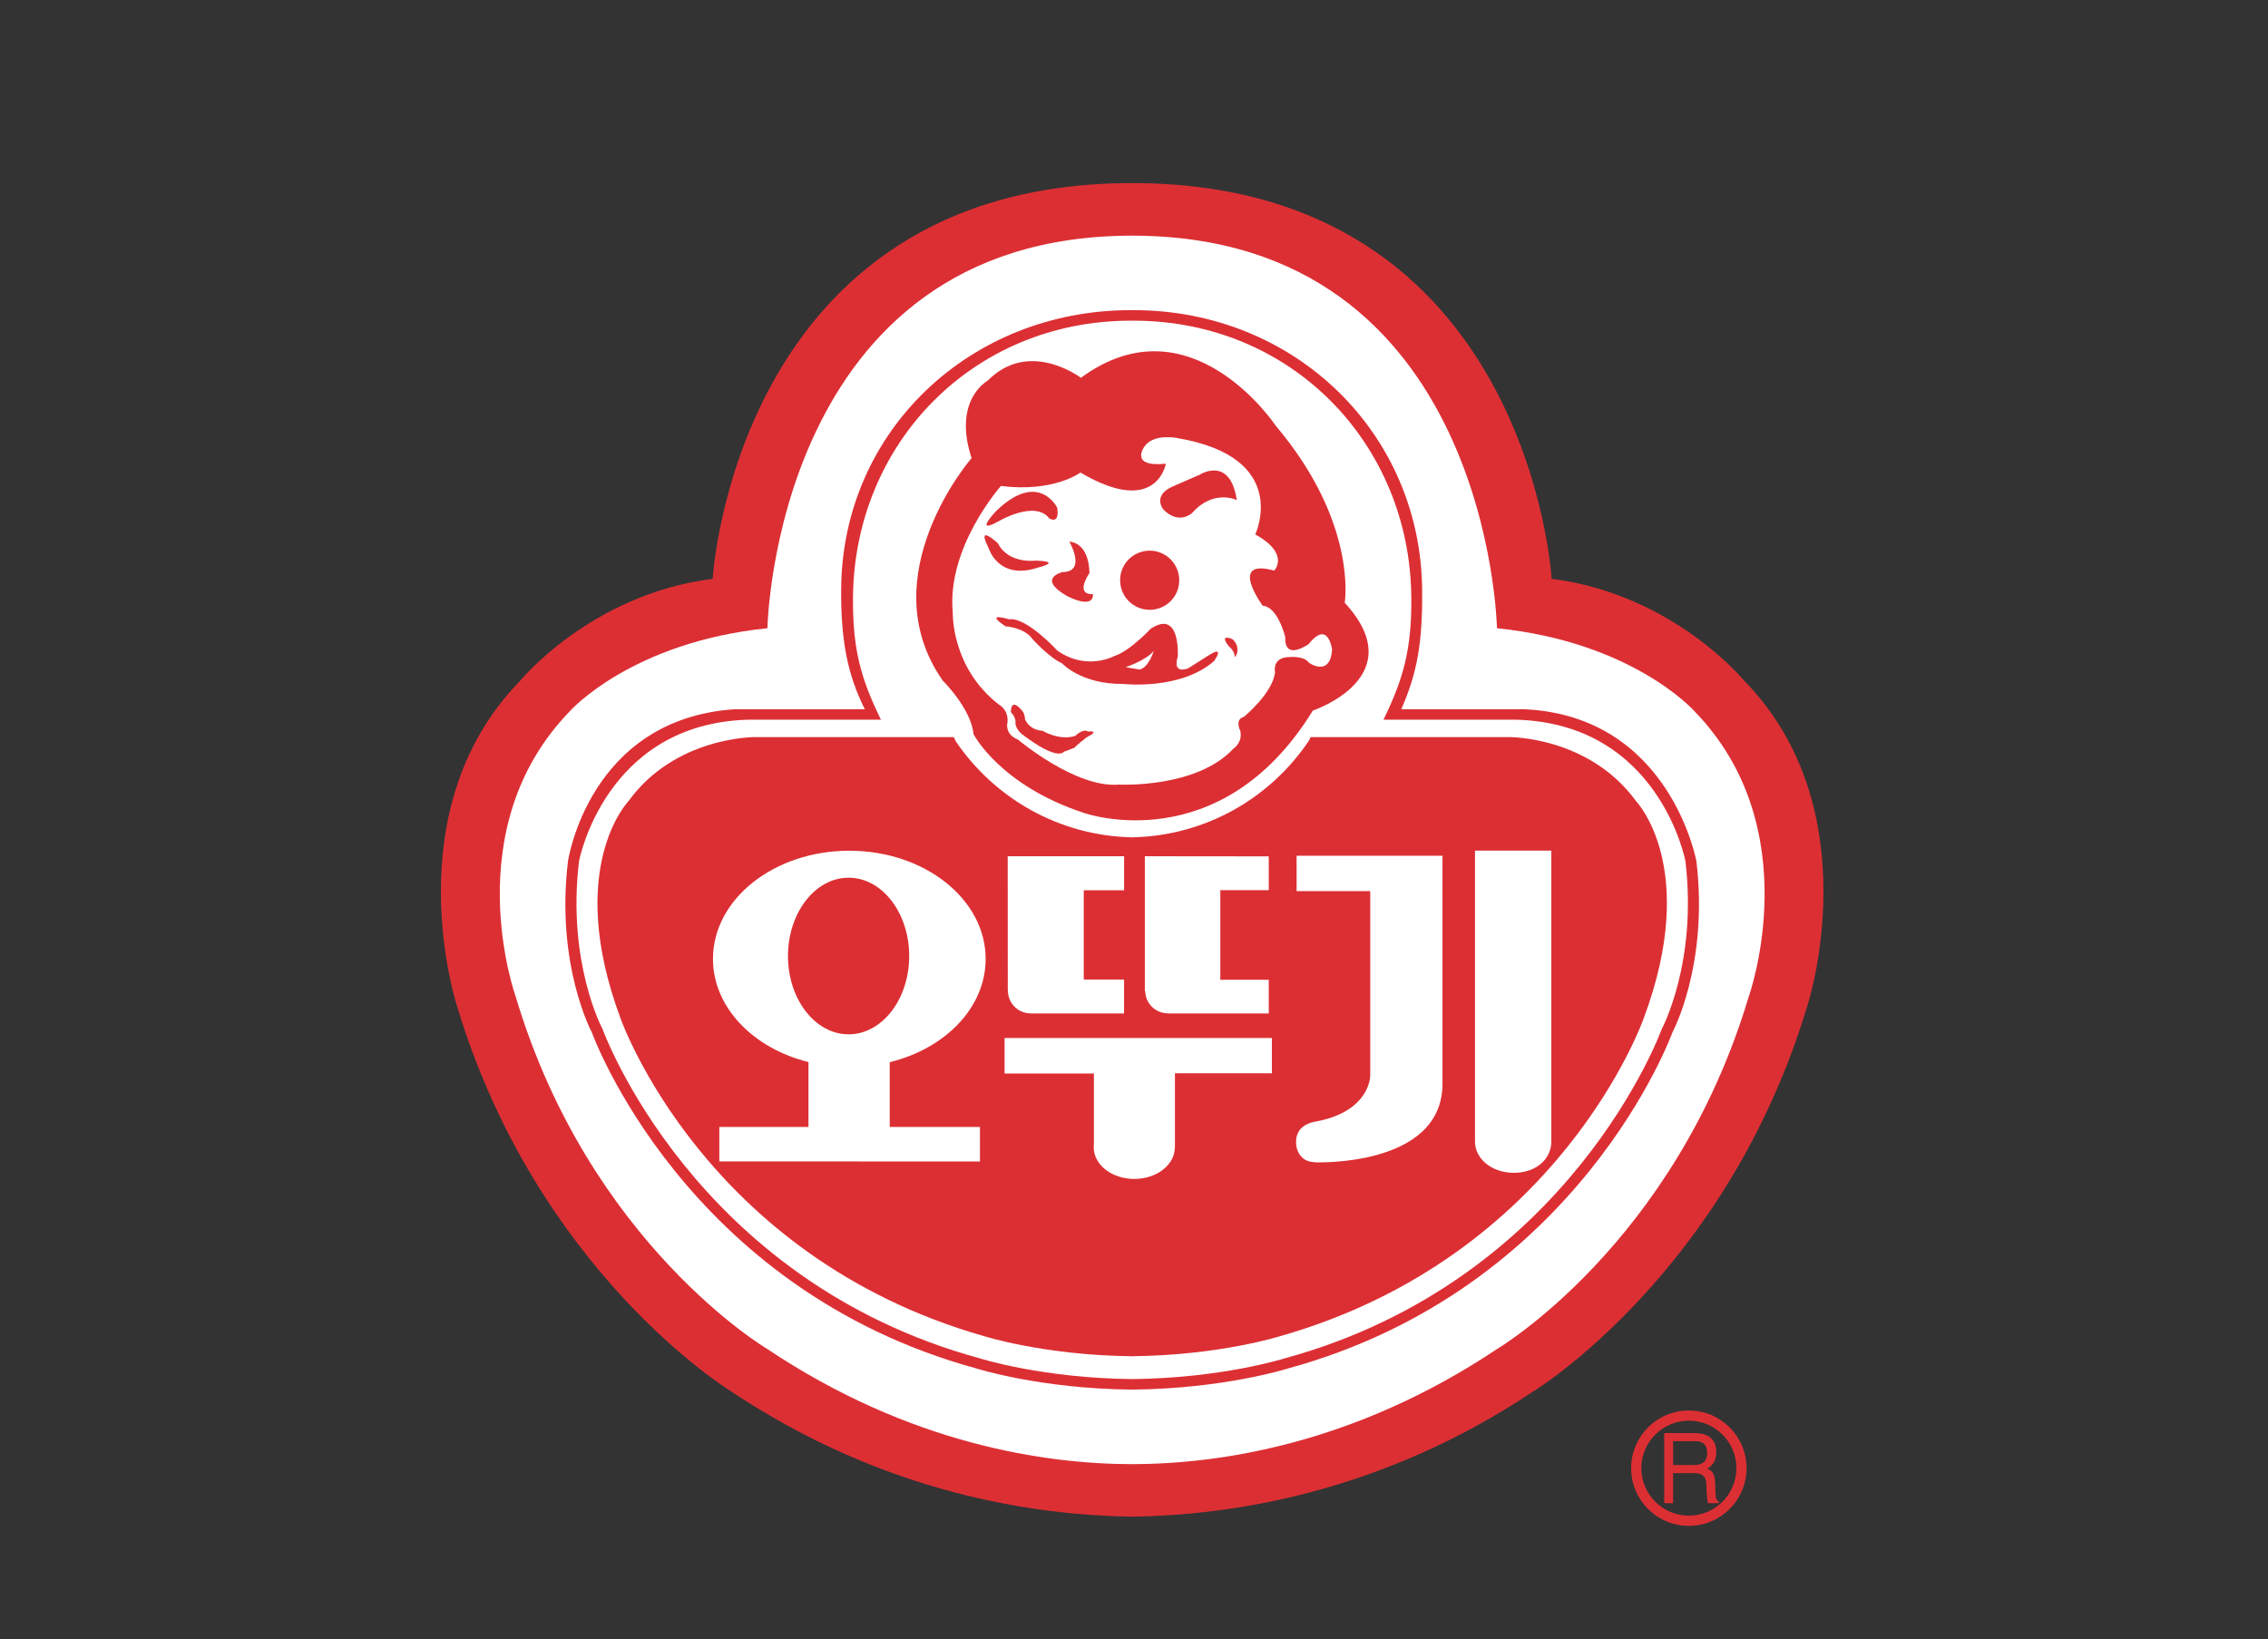 <?xml version="1.0" encoding="utf-8"?>
<!DOCTYPE svg PUBLIC "-//W3C//DTD SVG 1.1//EN" "http://www.w3.org/Graphics/SVG/1.1/DTD/svg11.dtd">
<svg version="1.1" desc="logo" xmlns="http://www.w3.org/2000/svg" xmlns:xlink="http://www.w3.org/1999/xlink" x="0px" y="0px"
	 width="124.548px" height="90.035px" viewBox="0 0 124.548 90.035" enable-background="new 0 0 124.548 90.035"
	 xml:space="preserve">
<rect x="0" y="0" width="124.548" height="90.035" fill="#333333" stroke="none"/>
<g>
	<path fill="#DC2F34" d="M95.778,37.384c0,0-3.876-4.743-10.569-5.592c0,0-1.239-21.72-22.999-21.734v-0.002h-0.02h-0.036h-0.017
		v0.002c-21.761,0.01-23,21.734-23,21.734c-6.696,0.849-10.565,5.592-10.565,5.592c-6.972,7.129-3.491,17.818-3.491,17.818
		c4.394,14.685,15.011,21.183,15.011,21.183c8.535,5.709,16.824,6.838,22.073,6.92l0,0c0.003,0,0.006,0,0.009,0
		c0.002,0,0.005,0,0.007,0l0,0c5.25-0.082,13.544-1.211,22.081-6.92c0,0,10.609-6.498,15.002-21.183
		C99.264,55.202,102.752,44.513,95.778,37.384z"/>
	<path fill="#FFFFFF" d="M93.021,39.033c0,0-3.354-3.763-10.814-4.527c0,0-0.405-21.553-20.027-21.562v-0.003c0,0-0.005,0-0.008,0
		c0,0-0.005,0-0.006,0v0.003c-19.626,0.009-20.023,21.562-20.023,21.562c-7.463,0.765-10.82,4.527-10.82,4.527
		c-6.338,6.488-2.997,15.727-2.997,15.727c4.053,13.572,13.809,19.335,13.809,19.335C50,79.352,57.456,80.413,62.165,80.42l0,0
		c0.001,0,0.005,0,0.005,0c0.004,0,0.008,0,0.008,0h0.001c4.708-0.007,12.168-1.068,20.031-6.325c0,0,9.756-5.763,13.816-19.335
		C96.026,54.76,99.365,45.521,93.021,39.033z"/>
	<path fill="#DC2F34" d="M93.159,47.309c0,0-1.445-8.01-9.478-8.354h-6.729c0.867-1.984,1.169-3.61,1.146-6.533
		c-0.063-8.641-7.005-15.387-15.848-15.387h-0.152c-8.851,0-15.84,6.664-15.906,15.306c-0.021,2.921,0.372,4.754,1.3,6.614h-7.135
		c-8.029,0.529-9.167,8.354-9.167,8.354c-0.684,5.695,1.313,9.401,1.313,9.401s5.06,14.084,21.16,18.466
		c0,0,3.484,1.104,8.509,1.149c5.021-0.046,8.515-1.149,8.515-1.149C86.774,70.794,91.84,56.71,91.84,56.71
		S93.841,53.004,93.159,47.309z M91.258,56.514c0,0-4.965,13.806-20.735,18.102c0,0-3.427,1.082-8.349,1.131
		c-4.927-0.049-8.343-1.131-8.343-1.131c-15.786-4.296-20.745-18.102-20.745-18.102s-1.96-3.633-1.288-9.217
		c0,0,1.417-7.552,9.291-7.767h7.29c-1.084-2.21-1.559-3.827-1.538-6.691c0.063-8.473,6.584-15.226,15.258-15.226h0.151
		c8.667,0,15.193,6.753,15.253,15.226c0.022,2.864-0.454,4.481-1.529,6.691h7.286c7.873,0.215,9.295,7.767,9.295,7.767
		C93.22,52.881,91.258,56.514,91.258,56.514z"/>
	<path fill="#DC2F34" d="M89.854,44.016c-2.599-3.582-6.989-3.531-6.989-3.531H71.974l-0.113,0.224
		c-2.109,3.126-5.651,5.2-9.685,5.282c-4.034-0.082-7.579-2.156-9.693-5.282l-0.105-0.224H41.479c0,0-4.392-0.051-6.975,3.531
		c0,0-3.509,3.637-0.427,11.918c0,0,4.561,13.074,19.982,17.461c0,0,3.283,1.038,8.025,1.096v0.006c0.03,0,0.062-0.006,0.091-0.006
		c0.025,0,0.057,0.006,0.087,0.006V74.49c4.737-0.058,8.023-1.096,8.023-1.096c15.42-4.387,19.979-17.461,19.979-17.461
		C93.354,47.652,89.854,44.016,89.854,44.016z"/>
	<path fill="#FFFFFF" d="M48.861,58.341c3.053-0.747,5.266-3.003,5.266-5.671c0-3.283-3.353-5.943-7.486-5.943
		c-4.136,0-7.488,2.66-7.488,5.943c0,2.656,2.211,4.914,5.244,5.664v3.565h-4.896v1.893l14.313,0.003v-1.896h-4.954V58.341z
		 M46.601,56.811c-1.836,0-3.329-1.93-3.329-4.299c0-2.373,1.493-4.304,3.329-4.304c1.84,0,3.328,1.931,3.328,4.304
		C49.929,54.881,48.44,56.811,46.601,56.811z"/>
	<g>
		<path fill="#FFFFFF" d="M55.35,54.41v0.01v0.01c0.01,0.682,0.564,1.231,1.245,1.231c0.004,0,0.008-0.003,0.02-0.003l0.002,0.008
			h5.111v-1.865h-2.213v-4.901h2.215v-1.87h-6.391l0.004,7.361C55.343,54.4,55.35,54.41,55.35,54.41z"/>
		<path fill="#FFFFFF" d="M64.124,55.658l0.004,0.008h5.546v-1.85h-2.66v-4.923h2.66v-1.857l-6.805-0.007v7.4l0.023,0.019
			C62.907,55.117,63.449,55.651,64.124,55.658z"/>
		<path fill="#FFFFFF" d="M69.845,57.014H55.167v1.947h4.906v3.876c-0.01,0.057-0.011,0.126-0.011,0.183
			c0,0.955,0.996,1.734,2.226,1.734c1.226,0,2.222-0.771,2.228-1.721h0.006V58.95h5.324V57.014z"/>
	</g>
	<g>
		<path fill="#FFFFFF" d="M81,46.721v15.98c0,0.949,0.92,1.717,2.14,1.717c1.222,0,2.052-0.768,2.052-1.717v-15.98H81z"/>
		<path fill="#FFFFFF" d="M71.203,48.945h4.044v10.146c0,0,0,1.941-2.951,2.504h0.008c-0.735,0.11-1.13,0.506-1.13,1.127
			c0,0.62,0.381,1.107,1.01,1.107l0.01,0.012c0,0,7.021,0.288,7.021-4.318V47.002h-8.012V48.945z"/>
	</g>
	<g>
		<path fill="#DC2F34" d="M73.846,33.105c0,0,0.735-4.374-3.8-9.736c0,0-4.677-7.035-10.688-2.618c0,0-2.841-2.165-5.13,0.167
			c0,0-1.922,1.039-0.874,4.242c0,0-5.607,6.47-1.584,12.221c0,0,1.558,1.533,1.692,2.943c0,0,1.44,2.814,6.08,4.332
			c0,0,7.472,2.641,12.552-5.626C72.093,39.03,77.601,37.192,73.846,33.105z M71.876,36.399c-0.263-0.384-1.032-0.312-1.032-0.312
			c-1.025,0.004-0.825,0.836-0.825,0.836c-0.125,1.158-1.722,2.459-1.722,2.459c-0.507,0.13-0.183,0.771-0.183,0.771
			c0.132,0.642-0.382,0.968-0.382,0.968c-2.037,2.195-6.278,1.973-6.278,1.973c-2.375,0.212-5.545-2.467-5.545-2.467
			c-0.775-0.313-0.582-0.956-0.582-0.956c0.058-0.706-0.459-0.962-0.459-0.962c-2.647-2.037-2.545-5.057-2.545-5.057
			c-0.35-3.596,2.644-6.96,2.644-6.96c2.898,0.366,4.366-0.737,4.366-0.737c4.194,2.471,4.688-0.486,4.688-0.486
			c-2.055,0.208-1.164-0.955-1.164-0.955c0.506-0.708,1.735-0.462,1.735-0.462c6.364,1.046,4.341,5.3,4.341,5.3
			c1.936,1.078,1.042,1.988,1.042,1.988c-2.574-0.705-0.632,1.932-0.632,1.932c0.84,0.057,1.239,1.728,1.239,1.728
			c-0.058,1.347,1.291,0.371,1.291,0.371c1.074-1.358,1.278,0.313,1.278,0.313C73.042,37.223,71.876,36.399,71.876,36.399z"/>
		<path fill="#DC2F34" d="M54.857,28.621c0,0,1.981-1.168,2.762-0.148c0,0,0.58,0.378,0.44-0.582c0,0-1.034-2.114-3.398,0.221
			C54.662,28.111,53.449,29.403,54.857,28.621z"/>
		<path fill="#DC2F34" d="M65.891,26.069l-1.569,0.684c-1.048,0.521-0.428,1.239-0.428,1.239c0.875,0.879,1.592,0.164,1.592,0.164
			c1.16-1.308,2.433-0.691,2.433-0.691C67.548,25.009,65.891,26.069,65.891,26.069z"/>
		<path fill="#DC2F34" d="M63.147,33.495c0.898-0.009,1.621-0.737,1.611-1.638c-0.007-0.894-0.737-1.617-1.633-1.612
			c-0.899,0.008-1.62,0.735-1.613,1.632C61.515,32.781,62.253,33.501,63.147,33.495z"/>
		<path fill="#DC2F34" d="M58.345,31.423c0,0-1.41,0.331,0.199,1.284c0,0,1.49,0.826,1.48-0.076c0,0-1.024,0.133-0.2-1.155
			c0,0,0.054-1.608-1.104-1.729C58.721,29.747,59.694,31.414,58.345,31.423z"/>
		<path fill="#DC2F34" d="M56.998,31.176c0,0,1.41-0.336-0.134-0.384c0,0-1.478,0.202-2.065-0.952c0,0-1.228-1.145-0.508,0.264
			C54.291,30.104,54.817,31.898,56.998,31.176z"/>
		<path fill="#DC2F34" d="M66.28,36.054l-1.021,0.649c0,0-0.897,0.394-0.582-0.635c0,0,0.174-2.639-1.488-1.531
			c0,0-1.148,1.229-1.984,1.49c0,0-1.532,0.85-3.146-0.297c0,0-1.687-1.852-2.651-1.715c0,0-1.42-0.439-0.19,0.386
			c0,0,1.034,0.058,1.481,0.698c0,0,0.912,1.018,1.622,1.333c0,0,1.037,1.153,3.347,1.134c0,0,3.151,0.365,5.003-1.258
			C66.67,36.309,67.367,35.34,66.28,36.054z M62.584,36.775l-0.769-0.129c0,0,1.152-0.385,1.542-0.898
			C63.357,35.748,63.105,36.646,62.584,36.775z"/>
		<path fill="#DC2F34" d="M67.659,35.1c0,0-0.748-0.333-0.176,0.401c0,0,0.324,0.237,0.324,0.589c0,0,0.241-0.193,0.11-0.656
			C67.918,35.434,67.79,35.158,67.659,35.1z"/>
		<path fill="#DC2F34" d="M59.761,40.184c-0.292-0.193-0.705,0.231-0.705,0.231c-0.868,0.293-1.803-0.275-1.803-0.275
			c-0.641-0.044-0.889-0.452-0.966-0.64c-0.008-0.354-0.2-0.512-0.2-0.512c-0.61-0.701-0.573,0.133-0.573,0.133
			c0.256,0.254,0.256,0.512,0.256,0.512c-0.058,0.354,0.331,0.676,0.331,0.676c2.021,1.548,2.32,0.979,2.32,0.979
			c0.121-0.031,0.606-0.229,0.606-0.229c0.009-0.066,0.639-0.555,0.639-0.555C60.468,40.086,59.761,40.184,59.761,40.184z"/>
	</g>
	<g>
		<path fill="#DC2F34" d="M92.744,77.473c-1.751,0-3.169,1.416-3.169,3.166c0,1.752,1.418,3.171,3.169,3.171
			c1.749,0,3.169-1.419,3.169-3.171C95.913,78.889,94.493,77.473,92.744,77.473z M92.744,83.248c-1.439,0-2.609-1.166-2.609-2.609
			c0-1.44,1.17-2.607,2.609-2.607c1.441,0,2.611,1.167,2.611,2.607C95.355,82.082,94.186,83.248,92.744,83.248z"/>
		<path fill="#DC2F34" d="M94.212,82.094l-0.029-0.697c-0.021-0.537-0.227-0.633-0.433-0.725c0.232-0.146,0.502-0.354,0.502-0.922
			c0-0.813-0.593-1.035-1.187-1.035h-1.673v3.849h0.487v-1.651h1.186c0.582,0,0.644,0.371,0.644,0.688
			c0,0.146,0.017,0.729,0.085,0.964h0.6v-0.085C94.243,82.388,94.219,82.305,94.212,82.094z M93.015,80.469H91.88V79.16h1.22
			c0.242,0,0.65,0.049,0.65,0.643C93.75,80.372,93.373,80.469,93.015,80.469z"/>
	</g>
</g>
</svg>
